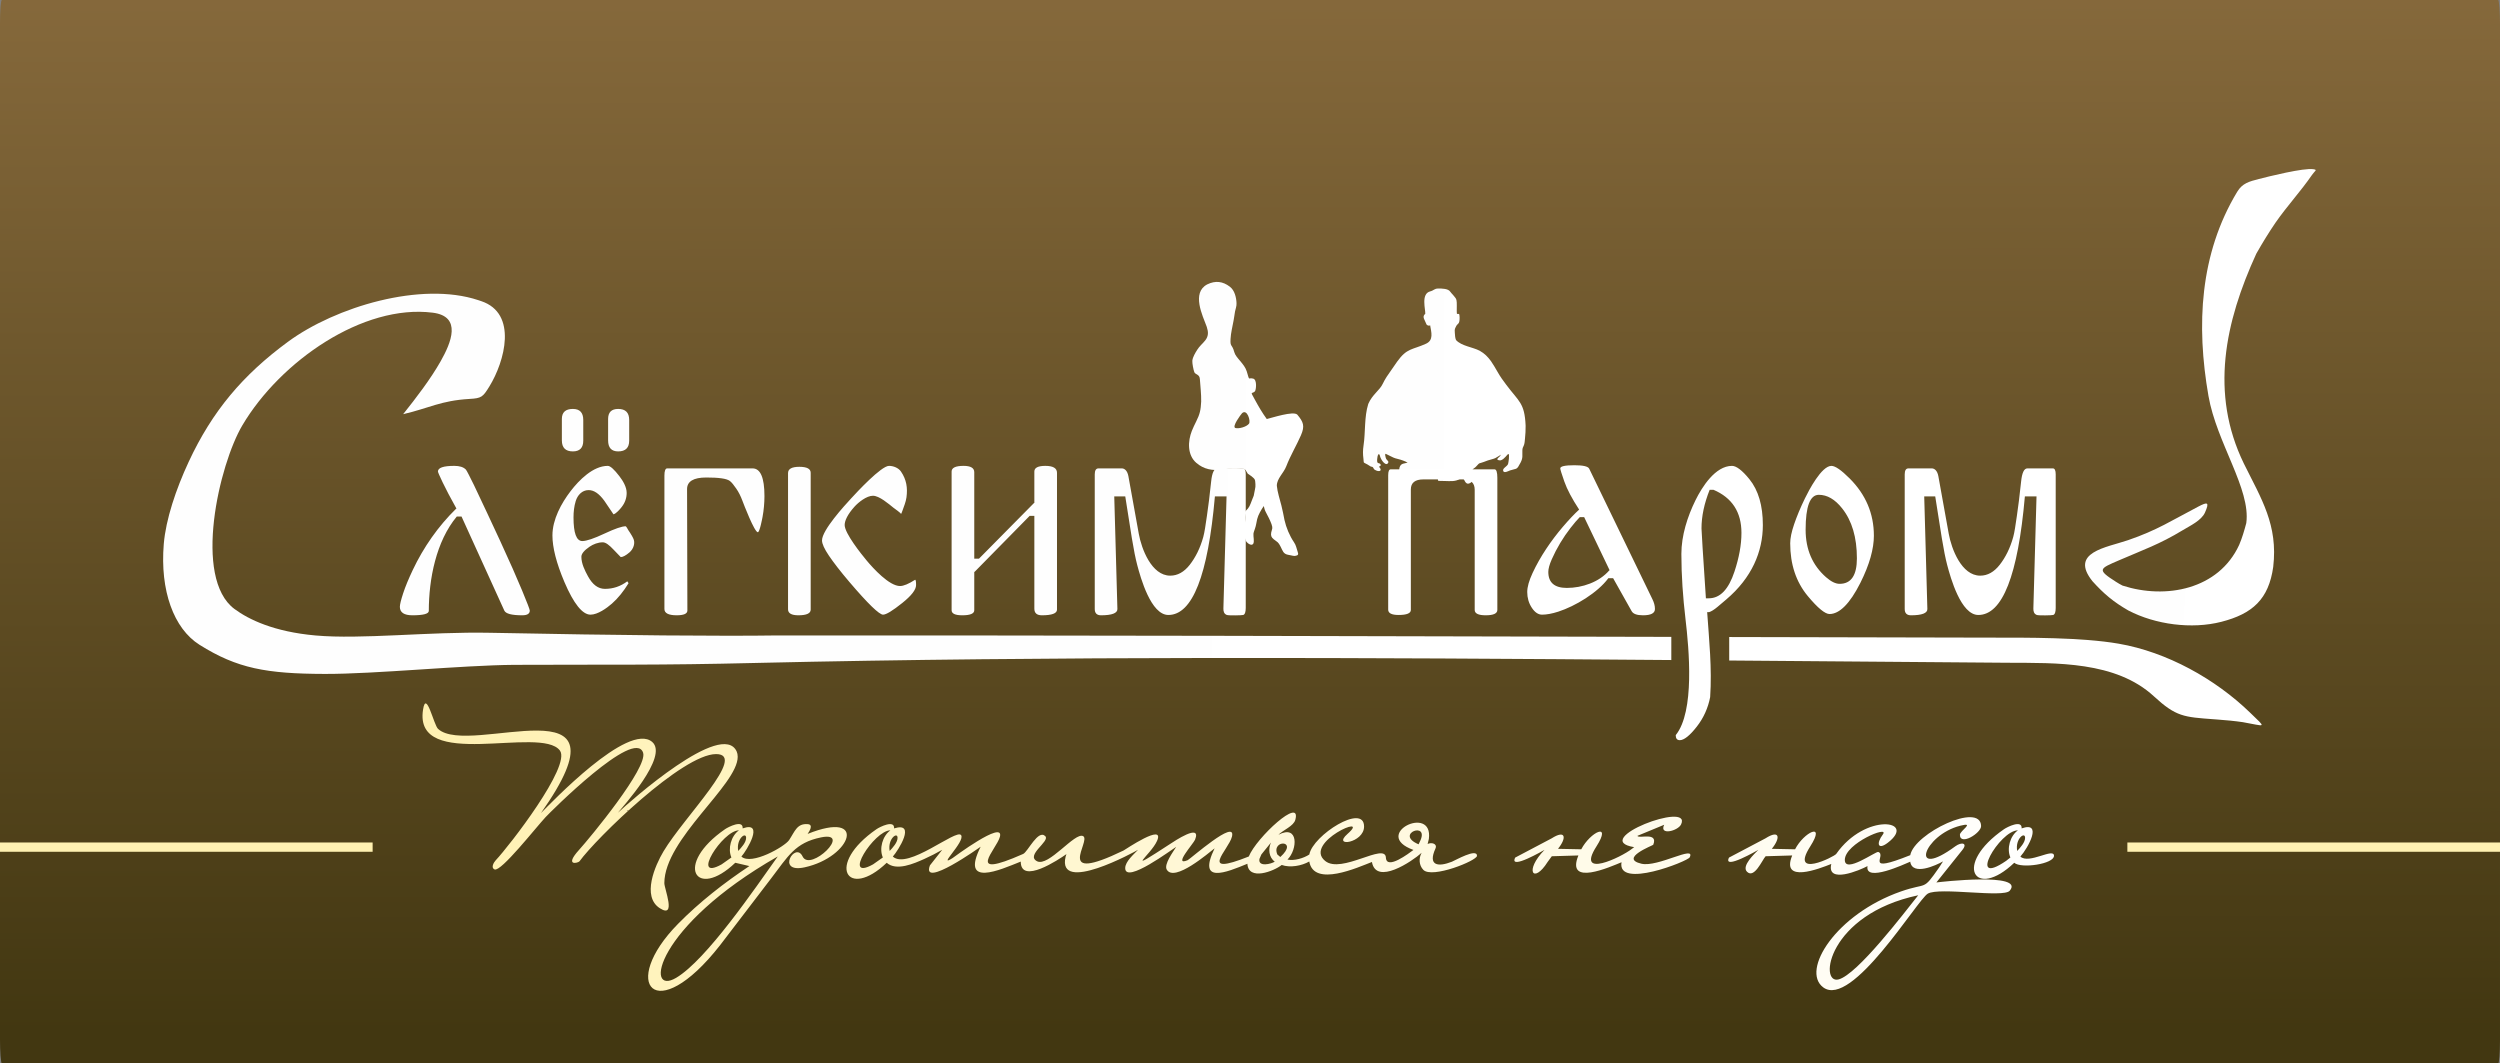 <svg xmlns="http://www.w3.org/2000/svg" viewBox="0 0 5384.26 2290.44" xmlns:xlink="http://www.w3.org/1999/xlink">
 <rect x="0" y="0" width="5384.26" height="2290.44" fill="#808080" stroke="none"/>
 <defs>
  <style type="text/css">
   <![CDATA[
    .str0 {stroke:#FFF1B2;stroke-width:20;stroke-miterlimit:22.926}
    .fil7 {fill:none}
    .fil0 {fill:#FEFEFE;fill-rule:nonzero}
    .fil3 {fill:url(#id0)}
    .fil1 {fill:url(#id1)}
    .fil4 {fill:url(#id2)}
    .fil6 {fill:url(#id3);fill-rule:nonzero}
    .fil2 {fill:url(#id4);fill-rule:nonzero}
    .fil5 {fill:url(#id5);fill-rule:nonzero}
    .fil8 {fill:url(#id6);fill-rule:nonzero}
   ]]>
  </style>
  <linearGradient id="id0" gradientUnits="userSpaceOnUse" x1="2935.49" y1="830.72" x2="3285.75" y2="830.72">
   <stop offset="0" style="stop-opacity:1; stop-color:#FEFEFE"/>
   <stop offset="1" style="stop-opacity:1; stop-color:white"/>
  </linearGradient>
  <linearGradient id="id1" gradientUnits="userSpaceOnUse" x1="2691.21" y1="-160.24" x2="2693.05" y2="2221.64">
   <stop offset="0" style="stop-opacity:1; stop-color:#8A6C3E"/>
   <stop offset="1" style="stop-opacity:1; stop-color:#423711"/>
  </linearGradient>
  <linearGradient id="id2" gradientUnits="userSpaceOnUse" xlink:href="#id0" x1="2560.82" y1="902.23" x2="2806.69" y2="902.23">
  </linearGradient>
  <linearGradient id="id3" gradientUnits="userSpaceOnUse" xlink:href="#id0" x1="861.2" y1="1237.41" x2="4427.38" y2="1237.41">
  </linearGradient>
  <linearGradient id="id4" gradientUnits="userSpaceOnUse" x1="909.97" y1="1824.47" x2="4423.7" y2="1824.47">
   <stop offset="0" style="stop-opacity:1; stop-color:#FFF1B2"/>
   <stop offset="1" style="stop-opacity:1; stop-color:white"/>
  </linearGradient>
  <linearGradient id="id5" gradientUnits="userSpaceOnUse" xlink:href="#id0" x1="351.3" y1="1097.28" x2="4870.9" y2="1097.28">
  </linearGradient>
  <linearGradient id="id6" gradientUnits="userSpaceOnUse" xlink:href="#id0" x1="4516.08" y1="833.63" x2="4954.27" y2="862.83">
  </linearGradient>
 </defs>
 <g id="Слой_x0020_1">
  <path class="fil0" d="M4859.38 546.42c-67.3,146.89 -100.45,300.46 -26.85,451.77 38.13,76.88 73.84,132.48 63.32,222.67 -9.68,69.39 -44.32,101.02 -111.69,118.33 -63.96,16.41 -142.15,5.93 -200.25,-24.36 -31.72,-18.18 -52.89,-35.86 -77.29,-62.98 -50.35,-62.63 29.91,-72.5 76.5,-88.46 62.68,-21.45 94.64,-42.74 151.08,-72.2 20.26,-10.56 24.82,-10.41 14.68,12.64 -7.58,17.2 -32.39,28.64 -48.06,38.16 -49.79,30.22 -85.38,42.38 -137.08,64.74 -42.06,18.21 -48.59,19.54 -6.64,46.26 4.92,3.15 9.09,5.56 14.24,8.21 93.21,30.1 206.91,8.42 251.19,-87.69 6.58,-15.44 10.98,-30.81 15.31,-46.96 10.03,-73.16 -63.86,-172.87 -81.47,-273.81 -26.58,-152.41 -18.96,-305.78 61.98,-439.78 11.14,-18.45 25.94,-22.09 46.39,-27.41 19.26,-5.01 97.48,-24.61 117.77,-21.1 9.24,1.6 3.6,2.43 -3.32,12.52 -24.06,34.98 -53.55,66.78 -78.42,102.57 -14.95,21.96 -28.3,43.78 -41.39,66.88z"/>
  <rect class="fil1" x="0" y="-0.01" width="5384.25" height="2290.44" rx="3.99" ry="50.01"/>
  <path class="fil2" d="M1588.79 1629.9c0,61.02 -157.49,176.35 -158.02,272.02 -0.07,12.13 26.75,77.38 -9.64,54.15 -39.52,-25.22 -10.31,-92.14 7.95,-122.64 44.8,-74.84 181.63,-209.36 113.16,-209.36 -72.41,0 -258.34,181.46 -294.11,230.85 -2.8,3.86 -33.91,11.81 -1.09,-24.44 24.22,-26.76 148.41,-177.05 138.04,-209.26 -17.71,-55.04 -200.71,128.65 -209.81,138.39 -21.3,22.81 -96.1,118.39 -110,112.93 -8.53,-3.35 -2.18,-14.89 2.34,-19.7 29.61,-31.46 162.79,-203.28 138.28,-236.35 -40.59,-54.81 -315.47,46.25 -294.81,-87.96 6.78,-44.04 22.96,32.58 32.34,41.27 67.51,62.48 430.03,-113.21 221.58,181.36 20.34,-20.19 188.24,-197.44 239.66,-153.2 36.2,31.14 -65.61,141.76 -73.88,152.5 26.35,-24.78 224.67,-200.75 255.8,-131.98 1.46,3.25 2.21,7.06 2.21,11.42zm-239.04 115.12l0 0c1.12,1.32 3.1,1.49 4.44,0.4l-4.44 -0.4zm264.16 120.23l-30.36 -7.11c-84.67,81.03 -133.27,4.63 -21.95,-72.36 6.84,-4.73 39.26,-21.25 37.85,-1.67 47.66,-16.67 9.02,47.55 -2.71,60.66 21.38,19.69 93.4,-21.44 102.73,-35.43 12.46,-18.65 16.79,-36.25 40.22,-34.36 12.83,1.04 3.58,15.12 -0.3,20.99 130.4,-52.14 94.96,49.8 -6.42,71.99 -62.7,13.72 -20.31,-56.82 -4.39,-23.35 16.27,34.18 108.23,-55.06 39.82,-41.16 -56.44,11.46 -71.46,41.23 -107.38,88.05l-110.2 144.21c-139.81,178.65 -217.93,83.35 -90.45,-46.11 46.04,-46.76 98.89,-87.99 153.54,-124.35zm-22.39 -76.96c-35.33,0 -105.57,111.21 -37.4,73.33l21.11 -14.86c-8.14,-18.81 -0.86,-46.41 16.29,-58.47zm15.39 16.15c0,-14.07 -21.9,2.24 -16.99,28.24 6.84,-7.37 16.99,-18.16 16.99,-28.24zm92.99 53.37c-0.47,-0.62 -0.69,-1.37 -0.66,-2.11l0.66 2.11zm-24.8 -13.29c-265.54,151.64 -287.36,301.9 -218.97,261.48 65.46,-38.68 170.63,-193.67 218.97,-261.48zm315.54 5.41c-22.39,10.09 -60.28,26.69 -80.93,8.22 -84.56,80.89 -133.11,4.48 -21.97,-72.37 6.83,-4.72 39.23,-21.04 37.86,-1.66 48.67,-15.12 8.85,47.72 -2.71,60.66 31.98,29.44 136.61,-60.4 146.96,-46.23 9.85,13.47 -53.58,72.07 -18.11,49.37 0.12,-0.07 110.94,-82.91 101.84,-46.04 -6.8,27.52 -78.67,94.21 50.05,37.24 9.95,-4.41 32.51,-54.21 47.78,-38.06 10.25,10.85 -42.95,40.65 -18.04,53.77 24.84,13.08 81.87,-63.65 99.41,-54.02 18.12,9.95 -65.6,104.82 86.97,30.95 3.08,-1.5 90.24,-61.01 72.08,-20.49 -13.79,30.78 -76.97,75.04 29.76,5.42 6.02,-3.93 67.08,-45.22 52.18,-8.17 -3.44,8.54 -48.2,57.73 -15.96,44.11 5.42,-2.29 105.43,-91.2 95.48,-50.75 -7.04,28.6 -74.42,86.97 36.24,42.76 16.42,-40.78 113.95,-130.39 100.23,-79.04 -3.64,13.59 -26.16,21.95 -36.42,32.26 43.96,-23.02 41.45,31.71 19.47,53.43 14.88,3.01 34.52,-2.81 47.08,-10.94 7.53,-41.45 117.92,-111.33 117.92,-60.24 0,35.48 -69.83,45.79 -35.63,15.84 52.96,-46.38 -96.63,18.78 -48.19,58.25 35.15,28.65 129.17,-40.34 130.81,-7.19 1.37,27.73 50.23,-9.73 59.37,-16.49 -92.13,-33.2 43.12,-99.71 33.18,-23.73l-2.68 10.91c8.33,-4.22 21.59,-0.64 16.88,9.74 -16.86,37.2 5.67,40.13 35.37,28.47 7.15,-2.81 54.12,-29.92 54.12,-12.77 0,10.45 -97.05,49.62 -115.65,30.2 -9.57,-9.99 -10.02,-25.2 -3.61,-36.69 -20.64,18.66 -98.04,70.63 -107.04,19.78 -29.84,11.43 -125.2,55.19 -134.95,-1.06 -16.12,9.35 -41.59,14 -59.32,7.47 -16.95,13.59 -71.81,34.87 -73.95,-2.59 -45.93,18.99 -108.41,44.66 -70.59,-33.24 -12.11,9.19 -86.86,74.25 -103.14,45.74 -6.38,-11.17 13.73,-38.09 20.36,-48.83 -7.32,3.98 -109.76,81.22 -109.76,45.75 0,-14.32 18.83,-30.04 27.65,-39.48 -5.45,3.41 -175.37,96.98 -156.02,14.78 0.44,-1.89 1.04,-3.73 1.79,-5.51 -16.51,11.73 -98.4,66.34 -98.4,16.13 -44.54,17.82 -130.8,56.83 -86.35,-32.02 -0.08,0.04 -128.86,92.04 -109.27,40.2l26.48 -33.58c-11.63,6.78 -25.96,14.03 -38.63,19.74zm-72.98 -61.64c-34.93,0 -105.55,111.16 -37.39,73.33l21.11 -14.86c-8.26,-19.12 -0.76,-46.41 16.28,-58.47zm15.4 16.15c0,-13.91 -21.8,2.39 -16.99,28.25 6.59,-7.09 16.99,-18.29 16.99,-28.25zm783.54 35.81l-4.13 9.61c-3.39,18.28 25.93,10.76 33.01,5.82 -12.86,-9.02 -14.51,-27.66 -8.09,-41.14l-20.79 25.71zm40.83 5.45c40.94,-36.87 -20.02,-38.42 -6.45,-5.43l6.45 5.43zm300.36 -32.76c23.26,-46.03 -56.29,-17.25 -2.58,5.45l2.58 -5.45zm275.34 43.46c-30.68,48.6 -51,19.08 -6.63,-26.11 -0.03,0.01 -77.32,45.23 -63.22,16.68l78.42 -41.36c30.61,-19.5 32.88,-1.08 13.79,22.48l50.07 1.03c19.57,-37.46 66.86,-59.78 32.57,-5.98 -44.88,70.4 53.67,23.02 76.25,5.24l5.16 -3.88c-98.17,-15.88 125.41,-100.77 101.07,-49.05 -6.76,14.38 -47.94,24.54 -36.43,0.84l-57.63 23.83c1.57,7.08 45.6,-9.62 34.02,19.32 -0.49,1.22 -74.3,29.29 -25.42,40.74 35.31,8.27 117.69,-41.36 103.94,-13.68 -4.26,8.56 -156.89,68.91 -146.79,10.5 -23.95,9.79 -120.64,53.22 -92.89,-14.61l-57.29 1.71 -8.99 12.3zm193.41 -56.29l0 0zm417.51 60.57c-25.55,10.17 -109.23,42.99 -84.17,-18.29l-57.3 1.71c-7.56,8.57 -24.35,48.77 -39.99,33.43 -12.59,-12.33 16.45,-39.17 24.38,-47.24 -0.02,0.01 -77.24,44.98 -63.21,16.68l78.41 -41.36c30.94,-19.71 33.11,-1.32 13.79,22.48l50.08 1.04c18.65,-36.71 67.29,-60.48 32.55,-5.99 -44.55,69.9 51.78,22.1 56.08,15.93 62.29,-89.25 175.08,-72.93 110.86,-23.93 -21.32,16.26 -25.04,1.47 -10.51,-17.85 15.91,-21.14 -81.83,19.01 -81.83,54.69 0,30.33 66.82,-19.13 72.14,-17.14 19.21,7.21 -34.11,48.05 68.76,6.92 9.09,-47.28 151.6,-115.42 152.61,-62.75 0.29,15.1 -45.64,43.49 -45.64,18.79 0,-8.66 33.88,-27.92 0.81,-19.5 -80.44,20.51 -110.61,117.91 -10.65,44.31 13.47,-9.92 27.48,-7.14 14.97,8.15l-55.8 69.77c5.99,-0.96 192.04,-22.26 157.92,17.87 -13.37,15.73 -151.65,-8.32 -176.38,6.19 -22.74,13.34 -163.69,248.21 -225.32,201.81 -48.5,-36.53 27.66,-157.61 167.39,-206.48 58.27,-20.38 46.02,0.32 82.04,-51.26l8.74 -13.58c-14.93,8.67 -65.98,31.86 -70.7,0.74 -11.68,4.94 -98.1,45.41 -92,9.42 -15.73,8.67 -88.47,39.52 -78.03,-4.56zm187.24 67.44c-194.94,41.39 -214.8,192.78 -171.42,181.23 40.47,-10.78 140.53,-142.34 171.42,-181.23zm292.42 -84.98c0,17.76 -71.03,28.08 -85.61,15.01 -84.79,80.99 -133.23,4.53 -21.96,-72.37 6.9,-4.76 39.26,-21.06 37.86,-1.67 45.89,-16.05 14.09,41.85 -2.71,60.67 18.57,17.19 72.42,-20.07 72.42,-1.64zm-77.65 -54.85c-39.48,0 -111.53,124.62 -25.41,65.72 3.1,-2.23 6.14,-4.65 9.13,-7.25 -8.23,-19.04 -0.77,-46.47 16.28,-58.47zm15.41 16.15c0,-14.2 -21.88,2.09 -17,28.25 6.58,-7.07 17,-18.29 17,-28.25zm-17.78 22.39c0.06,1.7 -1.2,3.15 -2.9,3.31l-0.01 -0.08 2.91 -3.23z"/>
  <path class="fil3" d="M3133.22 715.94c-0.69,-8.26 0.49,-8 3.19,-13.97 1.94,-4.3 5.27,-3.23 6.65,-10.25 0.76,-3.83 0.78,-12.36 -0.57,-15.62 -6.18,-0.74 -4.96,4.34 -4.97,-17.96 -0.01,-10.3 0,-13.96 -5.51,-19.82 -1.48,-1.57 -1.55,-1.85 -2.73,-3.29 -1.95,-2.42 -4.17,-4.05 -5.83,-6.75 -4.19,-6.83 -18.23,-6.91 -25.52,-6.89 -9.18,0.02 -9.38,4.08 -17.63,6.15 -20.45,5.15 -9.99,38.91 -10.68,48.36 -5.48,4.59 -3.84,8.99 -0.61,15.41 1.09,2.18 2.32,5.73 3.34,7.53 1.04,1.86 5.63,3.67 7.74,1.7 2.71,15.46 7.82,32.12 -8.84,39.72 -29.84,13.61 -40.87,8.84 -62.1,38.48 -4.56,6.36 -8.89,12.85 -13.35,19.26 -6.94,9.66 -12.54,17.72 -17.74,28.56 -6.45,14.01 -22.48,23.13 -31.17,43.3 -8.93,28.43 -5.78,60.35 -10.18,89.49 -1.61,10.69 -1.56,18.34 -0.24,28.89 1.17,7.63 -1.14,7.52 5.33,10.4 4.73,2.11 8.8,5.59 10.4,6.13 2.95,0.99 3.8,0.16 5.27,2.45 1.66,2.61 1.14,3.06 3.57,4.6 8.49,5.33 17.95,3 8.88,-6.66 2.53,-1.36 5.81,-2.78 2.34,-6.24 -3.05,-3.05 -8.42,2.31 -5.5,-15.36 0.92,-5.53 3.81,-8.01 5.25,-1.6 2.11,9.3 13.72,24.22 18.04,14.18 1.08,-3.8 -3.43,-4.01 -5.45,-9.95 -0.39,-1.13 -2.84,-9.89 0.1,-8.7 1.72,0.69 5.22,2.65 7.32,3.63 8.88,4.13 8.75,5.03 18.93,7.47 7.21,1.74 14.12,4.23 20.69,7.73 -5.91,2.3 -14.85,0.44 -17.56,11.07 -2.76,10.83 5.32,24.81 17.32,27.5 8.03,0.74 16.77,-5.27 30.56,-5 15.71,0.5 17.61,1.83 33.65,-1.37 4.75,7.93 -6.09,7.01 16.32,7.44 10.94,0.22 22.58,1.6 32.09,-4.45 4.17,-4.17 -0.14,-9.7 7.06,-1.97 3.56,4.02 5.57,18.56 17.85,8.93 8.04,-8.67 -0.18,-21.68 3.1,-28.01 2.85,-2.61 4.19,-2.31 7.67,-6.26 7.96,-9.08 5.44,-5.15 16.06,-9.33 6.99,-2.74 10.43,-3.96 17.63,-5.83 6.64,-1.72 8.72,-3.12 14.46,-6.78 1.64,-1.03 3.26,-2.07 4.92,-3.08 -3.15,5.55 -5.88,5.97 -7.66,8.84 -1.84,2.97 4.99,3.89 7.09,3.4 8.41,-2.59 14.06,-13.47 16.57,-13.71 2.94,1.04 -0.01,19.14 -0.87,21.78 -2.29,5.66 -13.37,9.29 -10.11,15.51 2.22,4.27 11.12,-0.56 14.32,-1.82 15.42,-5.13 14,-0.02 22.86,-17.02 5.53,-10.62 3.33,-15.52 3.81,-26.76 0.2,-3.97 1.09,-5.99 2.87,-9.5 2.02,-3.73 2.37,-11.49 2.8,-15.89 0.89,-8.71 1.4,-17.16 1.29,-25.93l-0.02 -2.07c-2.18,-48.58 -14.59,-51.05 -41.5,-87.11 -8.33,-11.17 -12.17,-16.22 -19.4,-28.81 -4.41,-7.67 -8.52,-14.74 -13.53,-22.08 -7.15,-9.8 -13.81,-16.62 -24.46,-22.6 -15.55,-8.1 -39.12,-10.03 -50.95,-23.03 -2.07,-4.32 -2.36,-11.67 -2.66,-16.44zm-150.97 181.03c16.63,3.18 29.78,4.89 46.79,4.48 4.2,-0.09 13.3,0.41 13.99,-5.38 0.71,-5.89 -0.05,-16.95 -1.68,-22.65 -0.62,-1.67 -1.33,-3.37 -1.99,-5.03 -1.74,-6.4 -2.08,-35.98 -5.51,-36.65 -4.65,4.87 -19.52,14.86 -25.66,20.07 -9.38,7.96 -23.49,20.33 -25.85,33.04 -0.35,3.53 -0.12,8.51 -0.09,12.12zm191.69 7.47c25.16,7.98 38.99,0.99 63.07,-5.52 8.48,-2.3 8.06,-6.71 4.9,-14.25 -6.74,-16.11 -28.54,-30.77 -42.3,-40.96 -15.29,-11.32 -17.52,-33.05 -17.71,-14.71 -0.13,12.82 -9.53,38.46 -13.84,51.43 -2.54,7.85 0.18,11 1.98,18.9 0.69,3.03 1.35,3.35 3.9,5.11z"/>
  <path class="fil4" d="M2674.99 889.95c-2.96,3.28 -22.12,28.78 -14.49,31.84 7.76,2.13 24.17,-2.47 29.42,-9.25 4.24,-5.48 -3.95,-32.79 -14.93,-22.59zm118.93 2.98c13.29,15.87 16.65,24.44 7.94,44.47 -9.62,22.13 -22.82,43.85 -31.58,66.75 -5.7,14.92 -20.4,26.51 -20.36,42.04 0.98,12.44 6.66,30.21 9.89,42.85 2.91,11.18 4.25,19.71 6.54,30.74 3.71,16.61 10.96,34.04 20.54,48.1 4.64,6.81 5.23,12.71 7.78,20.12 2.16,5.77 1.57,8.2 -5.07,9.18 -0.62,0.09 -1.48,0.1 -2.13,0.14 -4.69,-0.31 -8.96,-1.98 -13.78,-2.56 -9.87,-1.91 -11.22,-8.74 -15.41,-16.97 -5.59,-10.98 -6.32,-9.43 -15.13,-16.42 -5.19,-4.1 -6.5,-7.95 -5.35,-14.5 1.82,-8.54 3.99,-8.29 0.69,-17.91 -3.54,-9.63 -7.56,-16.93 -12.27,-25.91 -2.45,-4.69 -3.24,-8.15 -4.43,-13.2 -5.32,7.75 -12.05,18.96 -14.19,28.11 -1.78,7.62 -2.15,13.02 -4.82,20.82 -0.47,1.36 -0.95,2.71 -1.43,4.06 -0.82,2.23 -1.44,4.11 -1.78,6.47 -0.64,6.98 2.6,16.78 -0.67,22.15 -4.18,5.42 -14.31,-2.71 -16.02,-7.5 -0.67,-1.98 -3.96,-12.01 -3.94,-13.24 -0.01,-12.22 -3.33,-6.46 1.14,-21.26 2.05,-6.76 3.79,-14.33 1.81,-21.3 -2.18,-7.68 1.48,-7.4 6.05,-13.21 4.85,-6.13 6.19,-13.16 9.32,-20.09 1.26,-2.66 1.97,-4.37 2.88,-7.18 0.96,-4.41 1.62,-8.84 2.61,-13.27 1.09,-4.74 1.3,-6.76 1.08,-11.66 -0.76,-10.42 -0.43,-10.35 -8.48,-17.07 -1.36,-1.14 -7.94,-5.44 -7.98,-5.49 -5.93,-9.06 -4.44,-11.55 -17.1,-10.73 -6.94,0.46 -11.66,0.54 -18.65,0.24 -7.65,-0.33 -12.27,0.54 -19.68,1.69 -20.57,2.67 -39.12,-0.55 -55.33,-14.45 -19.74,-16.9 -18.51,-46.74 -9.68,-69.04 2.74,-6.91 6.06,-13.58 9.35,-20.23 7.96,-15.91 9.88,-24.94 10.72,-42.81 0.36,-16.23 -1.77,-32.36 -2.82,-48.57 -0.67,-10.49 -9.74,-9.35 -11.87,-14.64 -2.03,-5.03 -4.73,-19.46 -4.37,-24.85 1.01,-8.2 6.28,-16.66 10.6,-23.58 2.42,-3.82 4.98,-6.83 8.08,-10.1 3.34,-3.41 6.17,-6.33 9.19,-10.08 7.09,-9.04 6.83,-17.86 3.46,-28.24l-0.55 -1.7c-8.55,-23.27 -32.99,-72.5 1.27,-90.6 17.63,-8.56 33.38,-6.82 48.88,5.05 10.24,7.84 13.86,23.24 14.25,35.51 0.11,3.56 -0.28,6.02 -1.12,9.46 -1.93,6.97 -2.4,9.05 -3.36,16.43 -1.8,13.8 -5.44,27.18 -7.42,41.11 -3.57,30.92 1.84,17.83 7.15,38.52 3.08,12.02 21.79,24.75 26.72,41.16 6.97,23.23 2.44,12.29 14.21,15.79 8.43,2.52 6.06,24.48 3.34,27.46 -7.21,6.52 -10.78,-2.1 -0.06,17.7 8.07,14.84 15.7,28.07 25.69,41.77 11.4,-2.67 57.04,-17.77 65.65,-9.53z"/>
  <path class="fil5" d="M1627.81 1427.79c644.03,-14.88 1313.83,-11.56 1971.71,-6.26l0 -49.89c-643.27,-1.62 -1313.27,-3.38 -1926.22,-3.09 -117.98,1.75 -328.61,0.04 -618.03,-5.73 -131.19,-2.63 -276.68,14.63 -375.75,5.8 -89.23,-7.95 -143.76,-34.25 -174.52,-57.05 -89.94,-66.68 -33.13,-311.06 17.06,-395.72 81.88,-138.13 260.06,-261.43 410,-242.42 63.34,8.01 39.53,64.7 17.17,104.25 -22.07,39.04 -52.94,79.11 -80.97,114.33 55.8,-12.97 80.92,-29.25 142.99,-32.85 25.68,-1.49 28.55,-3.81 42.84,-27.07 32.82,-53.43 61.51,-157.14 -17.78,-183.57l-6.19 -2.06c-122.9,-40.97 -307.39,14.35 -409.65,89.42 -97.81,71.8 -163.39,149.76 -214.12,258.76 -27.54,59.21 -49.2,123.93 -53.62,176.78 -8.44,100.63 21.54,182.37 76.85,217.19 81.39,51.21 144.57,62.45 269.81,62.82 108.73,0.34 295.76,-18.72 407.53,-19.54 210.45,-0.88 309.78,1.04 520.89,-4.1zm2096.38 -5.25c201.52,1.69 401.67,3.46 599.4,4.85 105.03,0.56 232.96,-3.65 315.27,72.28 47.78,44.05 64.58,44.62 128.71,49.38l8.99 0.67c18.45,1.4 35.41,2.91 53.76,5.6 49.69,8.59 52.18,14.86 15.99,-20.22 -75.4,-73.13 -179.44,-130.85 -283.39,-148.81 -79.41,-13.72 -195.67,-13.1 -279.27,-13.05 -182.18,-0.37 -369.4,-0.82 -559.46,-1.29l0 50.59z"/>
  <path class="fil6" d="M3683.17 1501.44c-4.54,23.33 -14.02,44.61 -28.79,63.54 -15.23,19.5 -27.55,29.13 -36.59,29.13 -5.87,0 -8.8,-3.62 -8.8,-10.84 41.27,-50.98 28.71,-185.09 21,-250.67 -5.43,-46.16 -8.81,-93.07 -8.81,-139.56 0,-39.69 13.07,-80.56 30.49,-115.85 13.96,-28.28 42.57,-73.85 78.59,-73.85 9.03,0 21.69,9.3 37.26,28.46 19.64,24.18 29.13,57.35 29.13,98.91 0,57.36 -23.77,113.77 -79.04,160.56l-18.41 15.59c-7.56,6.4 -13.89,10.16 -18.4,11.51l-4.07 0c4.19,60.25 10.56,120.62 6.44,183.07zm-2542.17 -186.46c0,6.78 -5.42,10.17 -16.26,10.17 -22.58,0 -35.52,-3.36 -38.62,-10.17l-92.13 -202.56 -10.17 0c-44.56,53.48 -60.29,134.66 -60.29,203.24 0,6.32 -11.75,9.49 -35.23,9.49 -18.07,0 -27.1,-6.1 -27.1,-18.29 0,-4.98 2.4,-14.72 7.11,-29.14 4.71,-14.42 11.7,-31.17 20.67,-50.13 23.1,-48.82 54.79,-94.32 93.49,-132.11l0.67 0c-13.09,-23.49 -23.03,-42.34 -29.8,-56.57 -6.78,-14.23 -10.16,-22.02 -10.16,-23.37 0,-8.13 11.74,-12.2 35.22,-12.2 11.3,0 19.87,2.56 25.07,8.13 1.08,1.16 2.96,5 6.1,10.84 3.13,5.84 6.91,13.36 11.18,22.36 19.01,40.07 37.98,80.32 56.57,120.59 20.39,44.19 36.04,79.75 47.08,106.36 11.04,26.62 16.6,41.11 16.6,43.36zm48.78 -161.91c0,-34.16 19.02,-69.14 39.29,-95.53 17.95,-23.36 48.16,-54.2 79.95,-54.2 5.41,0 13.7,7.56 25.06,22.36 7.6,9.89 15.58,23.02 15.58,35.91 0,10.83 -3.48,21.15 -10.84,30.48 -3.6,4.59 -11.62,14.08 -17.61,15.59l-4.06 -6.1c-9.24,-13.87 -14.48,-21.52 -15.59,-23.04 -11.05,-15.16 -22.13,-23.03 -33.87,-23.03 -14.25,0 -23.98,11.17 -27.78,23.71 -3.49,11.55 -4.74,23.08 -4.74,35.23 0,33.87 6.32,50.81 18.97,50.81 9.03,0 25.09,-5.46 48.1,-16.26 22.1,-10.37 37.26,-15.58 45.39,-15.58 0.9,0.9 1.98,1.93 2.71,3.39 1.54,3.07 3.9,6.62 6.77,10.83 2.95,4.32 4.89,8.28 6.44,11.18 5.57,10.39 0.7,23.62 -7.79,30.83 -8.03,6.83 -14.45,10.16 -18.97,10.16 0.45,0 -4.89,-4.89 -14.9,-15.58 -9.82,-10.49 -17.39,-16.26 -23.72,-16.26 -9.95,0 -20.33,3.96 -28.45,9.49 -11.77,8.01 -17.61,15.35 -17.61,21.68 0,14.7 7.33,29.38 14.22,42 9.76,17.87 21.68,27.1 36.59,27.1 17.61,0 33.65,-5.42 48.1,-16.26l2.71 4.06c-10.84,17.62 -22.69,32.48 -35.91,44.04 -11.18,9.78 -30.55,23.71 -46.07,23.71 -17.16,0 -36.21,-23.39 -56.23,-70.46 -17.41,-40.95 -25.74,-74.52 -25.74,-100.26zm66.39 -203.92c0,15.24 -7.45,23.03 -22.35,23.03 -15.81,0 -23.72,-7.91 -23.72,-23.71l0 -46.07c0,-14.45 7.91,-21.68 23.72,-21.68 14.9,0 22.35,7.96 22.35,23.71l0 44.72zm98.91 0c0,15.24 -7.9,23.03 -23.71,23.03 -14.45,0 -21.68,-7.91 -21.68,-23.71l0 -46.07c0,-14.45 7.23,-21.68 21.68,-21.68 15.81,0 23.71,7.96 23.71,23.71l0 44.72zm291.32 119.23c0,14.62 -1.4,30.37 -4.06,44.71 -0.71,3.79 -6.21,33.2 -10.16,33.2 -7.25,0 -30.44,-60.29 -33.2,-67.75 -3.66,-9.88 -8.05,-18.66 -13.21,-26.08 -5.17,-7.42 -9.59,-13.34 -13.89,-16.6 -6.96,-5.28 -24.16,-7.45 -50.81,-7.45 -27.55,0 -41.37,8.41 -41.33,25.07l0.68 261.5c0.02,6.72 -7.68,10.17 -23.03,10.17 -17.62,0 -26.43,-4.52 -26.43,-13.55l0 -287.25c0,-10.4 2.04,-15.59 6.1,-15.59l183.6 0c17.16,0 25.74,19.88 25.74,59.62zm326.55 191.73c0,9.94 -10.01,22.78 -29.81,38.62 -20.79,16.62 -34.55,25.06 -41.33,25.06 -8.13,0 -32.44,-23.42 -72.49,-70.46 -19.51,-22.9 -34.13,-41.92 -44.04,-56.57 -9.9,-14.65 -14.9,-25.63 -14.9,-32.86 0,-22.16 48.07,-74.52 63.01,-90.78 11.74,-12.77 64.47,-69.78 81.29,-69.78 9.46,0 20.38,4.33 25.75,12.2 11.87,17.36 14.61,35.12 11.85,55.55 -1.35,10.08 -5.49,19.58 -8.8,29.13 -1.56,4.49 -2.6,6.78 -3.05,6.78 1.22,-1.23 -14.94,-12.49 -16.26,-13.55 -10.48,-8.45 -30.51,-25.75 -44.04,-25.75 -13.71,0 -31.23,13.96 -39.97,23.72 -14.52,16.21 -21,29.8 -21,39.29 0,17.92 35.69,62.48 47.42,76.56 13.82,16.57 48.58,54.87 71.81,54.87 7.68,0 18.52,-4.52 32.53,-13.55 1.35,0 2.03,3.84 2.03,11.52zm-226.96 52.84c0,8.02 -8.81,12.2 -26.42,12.2 -14.91,0 -22.36,-4.29 -22.36,-12.88l0 -293.35c0,-9.03 8.13,-13.55 24.39,-13.55 16.26,0 24.39,4.35 24.39,12.88l0 294.7zm303.51 -297.41c0,-8.13 8.58,-12.2 25.75,-12.2 15.35,0 23.03,4.58 23.03,13.55l0 186.31 10.16 0 118.56 -119.91 0.68 0 0 -67.75c0,-8.13 7.9,-12.2 23.71,-12.2 16.71,0 25.07,5.03 25.07,14.91l0 294.7c0,8.08 -10.84,12.2 -32.52,12.2 -10.84,0 -16.26,-4.75 -16.26,-14.23l0 -199.86 -10.16 0 -118.56 120.59 -0.68 0 0 82.66c0,7.17 -8.58,10.84 -25.75,10.84 -15.35,0 -23.03,-3.62 -23.03,-10.84l0 -298.77zm633.45 294.02c0,8.47 -1.78,13.76 -5.42,14.91 -2.77,0.86 -31.29,1.45 -35.23,0 -6.34,-2.34 -7.63,-8.03 -7.45,-14.23l6.77 -241.18 -25.07 0c-14.9,170.27 -48.32,255.41 -100.26,255.41 -37.45,0 -59.7,-79.75 -67.07,-107.72 -3.56,-13.53 -7.48,-32.78 -11.52,-57.59 -4.04,-24.81 -8.81,-54.87 -14.23,-90.1l-23.71 0 6.78 242.54c0.25,8.97 -11.75,13.55 -35.24,13.55 -9.03,0 -13.54,-4.52 -13.54,-13.55l0 -289.97c0,-8.58 2.71,-12.87 8.13,-12.87l50.13 0c6.32,0 12.16,5.46 14.23,16.94l22.36 123.98c5.78,32.07 27.38,90.1 67.74,90.1 15.81,0 29.84,-7.82 42.01,-23.37 12.16,-15.56 22.39,-35.46 29.13,-59.96 2.69,-9.78 4.88,-24.98 7.79,-45.05 2.91,-20.07 6.16,-44.84 9.14,-74.18 1.93,-18.93 6.33,-28.46 13.55,-28.46l54.88 0c4.07,0 6.1,4.35 6.1,12.87l0 287.93zm541.9 4.07c0,7.63 -8.35,11.52 -25.07,11.52 -15.8,0 -23.71,-3.84 -23.71,-11.52l0 -258.8c0,-14.9 -8.37,-22.35 -25.06,-22.35l-85.37 0c-18.04,0 -27.09,7.24 -27.09,21.67l0 259.48c0,7.2 -8.81,10.84 -26.43,10.84 -14.9,0 -22.35,-3.84 -22.35,-11.52l0 -289.28c0,-8.58 1.8,-12.88 5.42,-12.88l223.57 0c4.06,0 6.09,6.13 6.09,18.3l0 284.54zm339.42 -2.03c0,9.03 -8.58,13.55 -25.74,13.55 -13.1,0 -21.13,-3 -24.39,-8.81l-39.97 -71.14 -10.17 0c-23.14,31.31 -71.29,60.33 -108.05,72.16 -13.31,4.28 -24.96,6.43 -34.89,6.43 -8.13,0 -15.48,-4.97 -22.02,-14.9 -6.55,-9.94 -9.83,-21.23 -9.83,-33.88 0,-10.84 3.85,-24.52 11.52,-40.98 16.42,-35.27 39.82,-69.69 65.04,-99.26 13.09,-15.34 24.84,-27.77 35.23,-37.26 -15.36,-23.48 -25.98,-43.59 -31.84,-60.29 -5.86,-16.7 -8.81,-26.2 -8.81,-28.46 0,-4.51 10.16,-6.77 30.48,-6.77 18.53,0 29.39,2.38 31.85,7.45l136.17 281.16c3.17,6.53 5.42,13.32 5.42,21zm-152.43 -197.83l-9.49 0c-5.41,5.42 -12.09,13.23 -19.98,23.37 -15.81,20.33 -29.94,43.83 -40.31,67.41 -4.96,11.28 -7.45,20.33 -7.45,27.1 0,23.04 13.32,34.56 39.97,34.56 32.83,0 69.73,-12.44 91.46,-37.94l0.67 0 -54.87 -114.5zm338.74 33.87c0,-44.71 -20.1,-75.65 -60.3,-92.81l-8.13 0c-11.74,29.36 -17.61,57.14 -17.61,83.33 0,5.42 3.16,55.55 9.48,150.4l6.1 0c24.62,0 42.82,-19.31 55.44,-57.59 9.72,-29.44 15.02,-57.13 15.02,-83.33zm285.22 6.1c0,28.01 -9.27,62.11 -29.13,101.62 -22.58,44.93 -45.17,67.07 -66.4,67.07 -9.48,0 -25.23,-12.75 -46.74,-38.61 -25.44,-30.57 -37.94,-68.65 -37.94,-113.82 0,-10.84 2.83,-24.51 8.47,-40.99 5.63,-16.47 13.28,-35.2 23.37,-55.89 8.03,-16.47 35.49,-69.78 56.91,-69.78 8.13,0 21.23,9.04 39.29,27.1 34.78,34.78 52.17,75.88 52.17,123.3zm-36.58 48.78c0,-45.16 -10.67,-81.05 -31.85,-107.72 -15.38,-19.38 -32.07,-29.13 -50.13,-29.13 -18.97,0 -28.45,25.07 -28.45,75.2 0,42.46 14.68,76.57 44.03,102.3 10.82,9.48 20.55,14.23 29.13,14.23 24.85,0 37.27,-18.3 37.27,-54.88zm428.16 107.04c0,8.54 -1.75,13.75 -5.42,14.91 -2.78,0.88 -31.27,1.47 -35.22,0 -6.36,-2.36 -7.63,-8.03 -7.46,-14.23l6.78 -241.18 -25.07 0c-14.9,170.27 -48.33,255.41 -100.27,255.41 -37.44,0 -59.68,-79.73 -67.07,-107.72 -3.57,-13.55 -7.46,-32.76 -11.51,-57.59 -4.06,-24.83 -8.81,-54.87 -14.23,-90.1l-23.71 0 6.77 242.54c0.25,9 -11.74,13.55 -35.23,13.55 -9.03,0 -13.55,-4.52 -13.55,-13.55l0 -289.97c0,-8.58 2.71,-12.87 8.13,-12.87l50.13 0c6.33,0 12.16,5.42 14.23,16.94l22.36 123.98c5.79,32.11 27.39,90.1 67.75,90.1 15.8,0 29.82,-7.8 42,-23.37 12.19,-15.57 22.37,-35.45 29.13,-59.96 2.71,-9.81 4.87,-24.96 7.79,-45.05 2.93,-20.09 6.14,-44.82 9.15,-74.18 1.94,-18.95 6.32,-28.46 13.55,-28.46l54.88 0c4.06,0 6.09,4.32 6.09,12.87l0 287.93z"/>
  <line class="fil7 str0" x1="4581.72" y1="1824.47" x2="5384.26" y2= "1824.47" />
  <line class="fil7 str0" x1="-0" y1="1824.47" x2="802.54" y2= "1824.47" />
  <path class="fil8" d="M4859.38 546.43c-67.3,146.89 -100.45,300.46 -26.85,451.77 38.13,76.88 73.84,132.48 63.32,222.67 -9.68,69.39 -44.32,101.02 -111.69,118.33 -63.96,16.41 -142.15,5.93 -200.25,-24.36 -31.72,-18.18 -52.89,-35.86 -77.29,-62.98 -50.35,-62.63 29.91,-72.5 76.5,-88.46 62.68,-21.45 94.64,-42.74 151.08,-72.2 20.26,-10.56 24.82,-10.41 14.68,12.64 -7.58,17.2 -32.39,28.64 -48.06,38.16 -49.79,30.22 -85.38,42.38 -137.08,64.74 -42.06,18.21 -48.59,19.54 -6.64,46.26 4.92,3.15 9.09,5.56 14.24,8.21 93.21,30.1 206.91,8.42 251.19,-87.69 6.58,-15.44 10.98,-30.81 15.31,-46.96 10.03,-73.16 -63.86,-172.87 -81.47,-273.81 -26.58,-152.41 -18.96,-305.78 61.98,-439.78 11.14,-18.45 25.94,-22.09 46.39,-27.41 19.26,-5.01 97.48,-24.61 117.77,-21.1 9.24,1.6 3.6,2.43 -3.32,12.52 -24.06,34.98 -53.55,66.78 -78.42,102.57 -14.95,21.96 -28.3,43.78 -41.39,66.88z"/>
 </g>
</svg>
